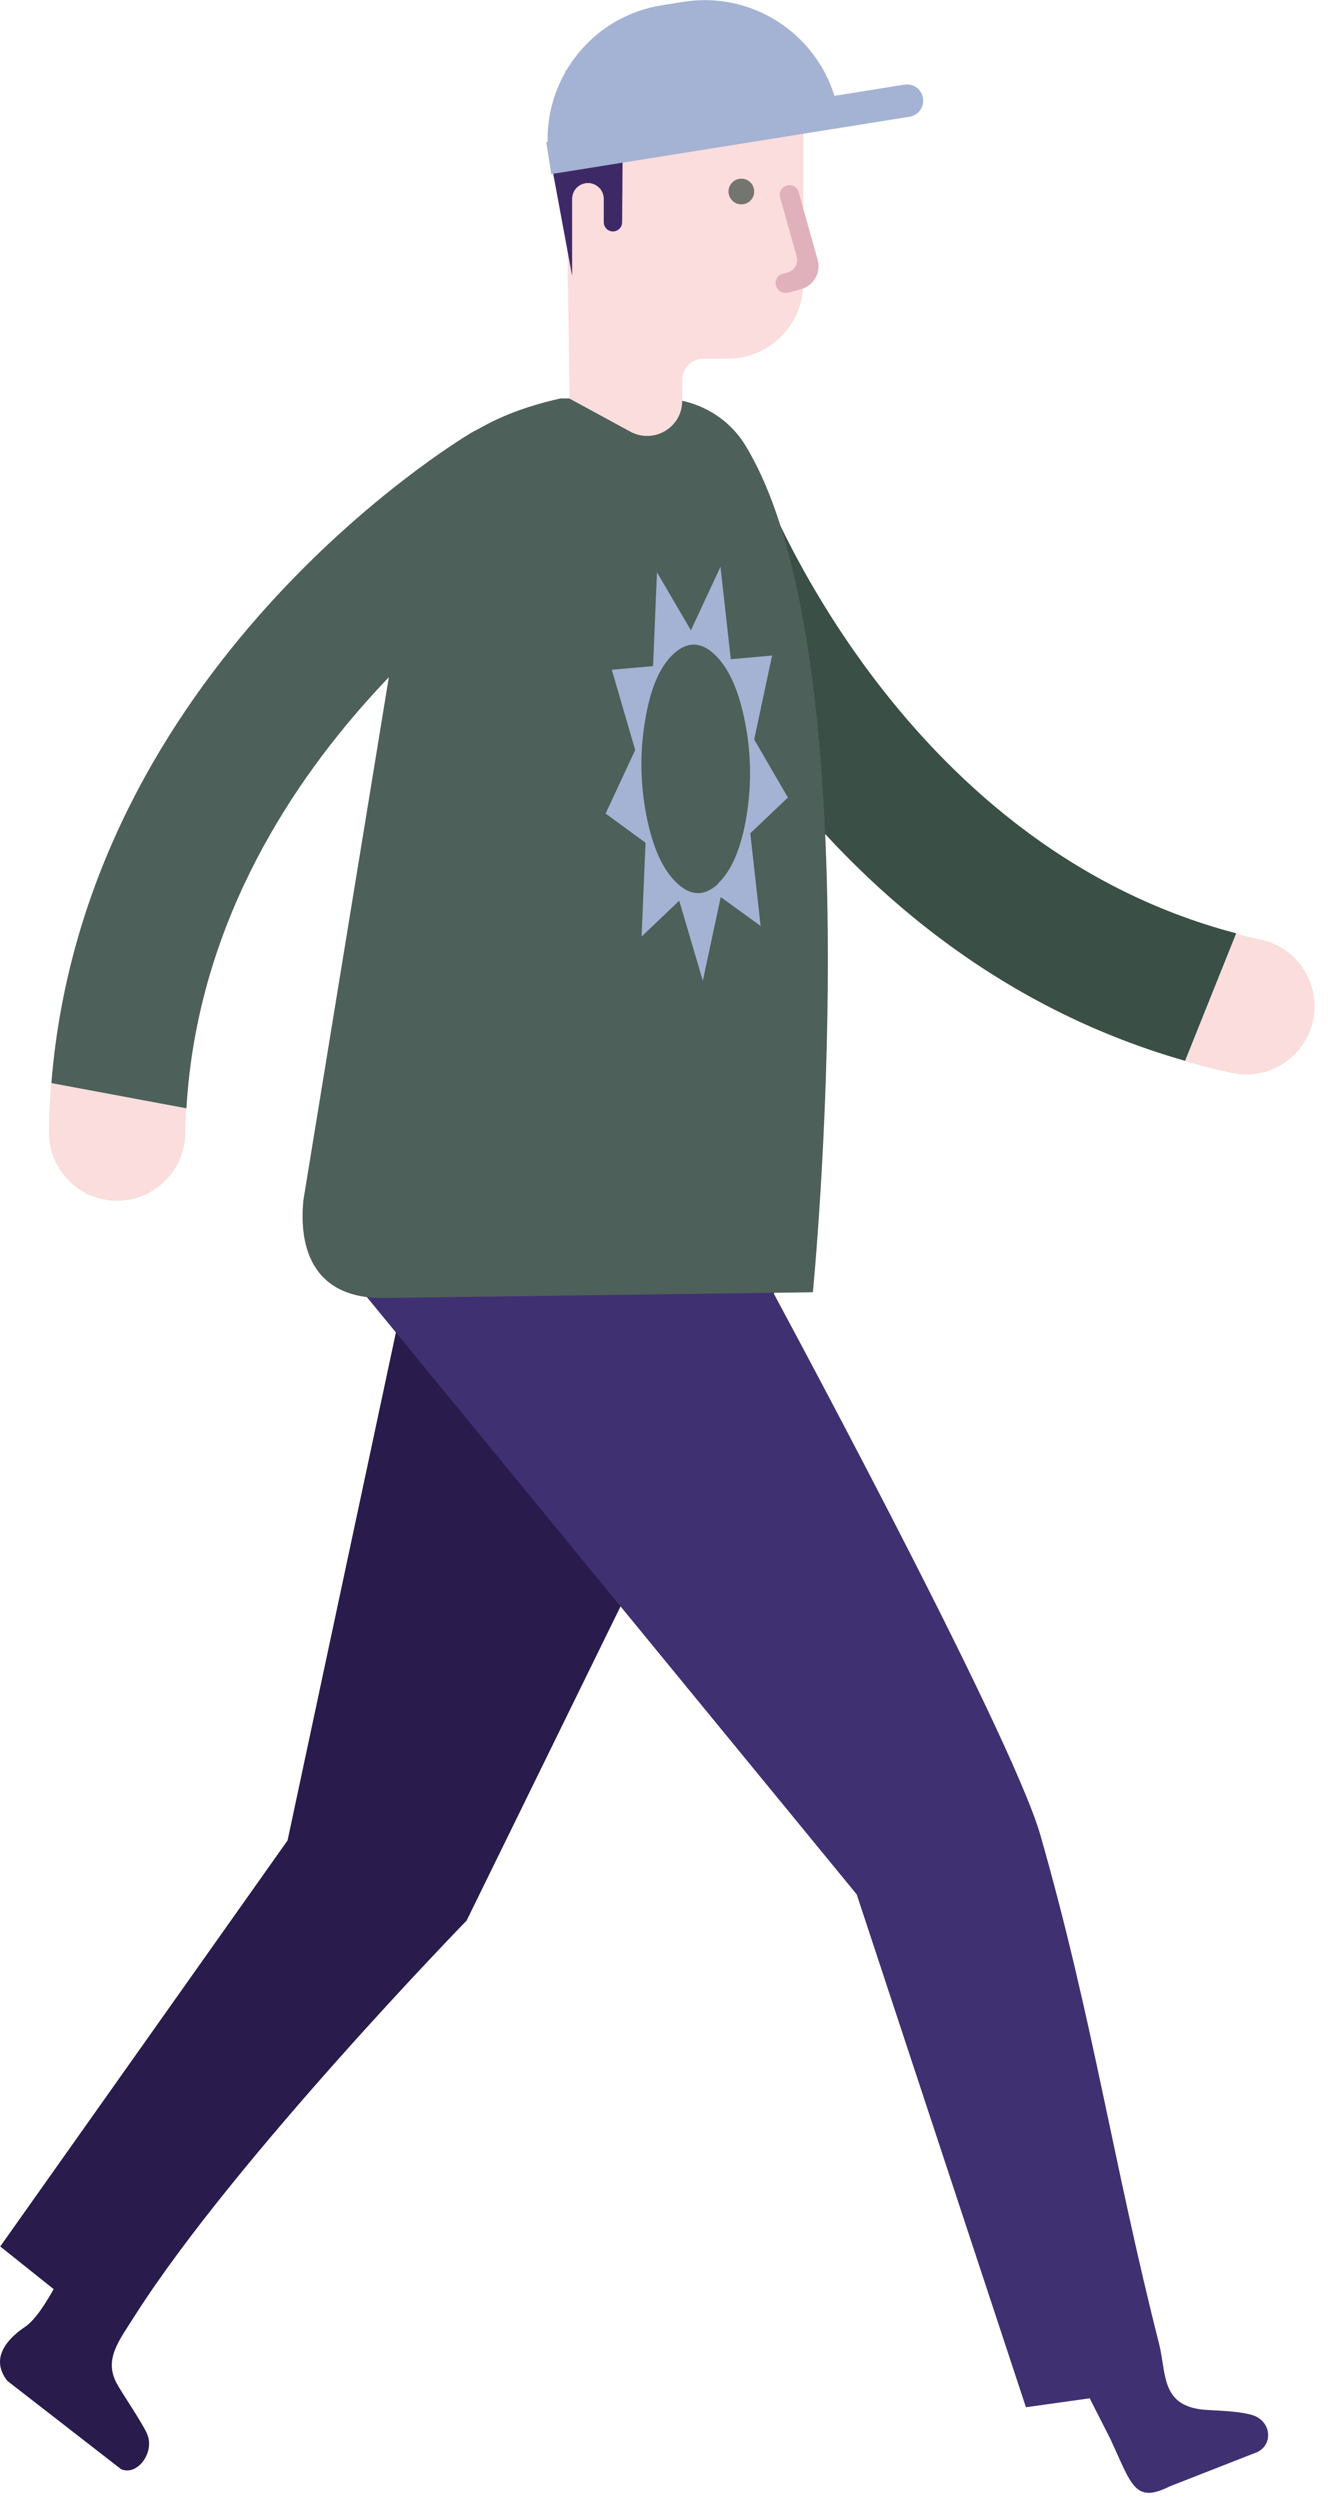 <svg width="58" height="109" viewBox="0 0 58 109" fill="none" xmlns="http://www.w3.org/2000/svg">
<g clip-path="url(#clip0_109_1181)">
<path d="M34.11 55.67L17.6 56.52L12.54 80.24L0.01 97.94L2.34 99.8C2.06 100.3 1.57 101.12 1.1 101.44C0.41 101.9 -0.49 102.77 0.32 103.8L5.28 107.65C6 107.96 6.77 106.9 6.41 106.1C6.17 105.57 5.35 104.39 5.08 103.89C4.53 102.84 5.19 102.05 5.91 100.91C10.24 94.12 20.35 83.73 20.35 83.73L34.1 55.67H34.11Z" fill="#291B4C"/>
<path d="M33.28 55.5L14.95 55.27L37.36 82.59L44.74 104.95L47.52 104.56L48.42 106.33C49.35 108.32 49.47 109.17 51.01 108.4L54.84 106.9C55.54 106.55 55.43 105.54 54.61 105.29C54.07 105.13 53.24 105.1 52.68 105.07C50.6 104.97 50.88 103.52 50.55 102.2C48.55 94.32 47.65 87.99 45.38 80.04C44.09 75.48 33.26 55.5 33.26 55.5H33.28Z" fill="#3F3072"/>
<path d="M54.98 40.96C56.59 41.31 57.6 42.89 57.26 44.5C56.97 45.82 55.85 46.74 54.57 46.84C54.29 46.86 54.01 46.84 53.72 46.78C53.02 46.63 52.35 46.46 51.68 46.27L53.91 40.71C54.26 40.8 54.62 40.89 54.98 40.97V40.96Z" fill="#FADDDC"/>
<path d="M29.29 18.97C30.84 18.42 32.54 19.23 33.09 20.77C33.15 20.93 38.98 36.78 53.91 40.69L51.68 46.25C34.21 41.26 27.76 23.53 27.49 22.75C26.94 21.2 27.75 19.51 29.3 18.96L29.29 18.97Z" fill="#3A4F46"/>
<path d="M35.45 56.34L16.68 56.59C12.95 56.59 13.14 53.29 13.23 52.33L16.98 29.38C16.98 25.22 16.23 19.19 24.45 17.37H28.8C30.3 17.37 31.72 18.13 32.5 19.41C38.17 28.67 35.45 56.33 35.45 56.33V56.34Z" fill="#4D6059"/>
<path d="M8.08 49.42C8.05 51.06 6.7 52.37 5.06 52.35C3.71 52.33 2.59 51.41 2.24 50.17C2.17 49.9 2.13 49.62 2.13 49.32C2.14 48.61 2.18 47.91 2.23 47.22L8.12 48.32C8.1 48.68 8.08 49.05 8.08 49.42Z" fill="#FADDDC"/>
<path d="M24.6 19.91C25.44 21.32 24.98 23.14 23.58 23.99C23.43 24.08 9.03 32.91 8.13 48.32L2.24 47.22C3.7 29.11 19.82 19.31 20.53 18.88C21.94 18.04 23.76 18.5 24.6 19.91Z" fill="#4D6059"/>
<path d="M24.64 3.04H35.03V12.34C35.03 14.16 33.55 15.64 31.73 15.64H30.68C30.17 15.64 29.75 16.05 29.75 16.57V17.48C29.75 18.64 28.51 19.37 27.49 18.82L24.84 17.38L24.63 3.04H24.64Z" fill="#FADDDC"/>
<path d="M34.35 12.77L34.95 12.6C35.49 12.45 35.81 11.88 35.66 11.34L34.83 8.38C34.77 8.15 34.53 8.02 34.31 8.09C34.09 8.16 33.95 8.39 34.02 8.61L34.74 11.17C34.83 11.48 34.65 11.8 34.34 11.88L34.13 11.94C33.9 12 33.77 12.24 33.84 12.46C33.91 12.68 34.14 12.82 34.36 12.75L34.35 12.77Z" fill="#E0B1BB"/>
<path d="M32.89 8.35C32.89 8.66 32.64 8.91 32.33 8.91C32.02 8.91 31.77 8.66 31.77 8.35C31.77 8.04 32.02 7.79 32.33 7.79C32.64 7.79 32.89 8.04 32.89 8.35Z" fill="#757570"/>
<path d="M27.76 8.46C27.76 7.93 27.33 7.5 26.8 7.5C26.27 7.5 25.84 7.93 25.84 8.46V10.55C25.84 11.08 26.27 11.51 26.8 11.51C27.33 11.51 27.76 11.08 27.76 10.55V8.46Z" fill="#FADDDC"/>
<path d="M27.15 7.03L27.13 9.69C27.13 9.91 26.95 10.09 26.73 10.09C26.51 10.09 26.33 9.91 26.33 9.69V8.67C26.33 8.29 26.02 7.98 25.64 7.98C25.26 7.98 24.95 8.29 24.95 8.67V12.03L23.96 6.68C23.96 6.68 23.65 4 25.57 3.24C27.49 2.48 27.17 7.04 27.17 7.04L27.15 7.03Z" fill="#3E2967"/>
<path d="M23.95 7.01L23.82 6.19H23.88C23.82 3.28 25.91 0.7 28.86 0.23L29.8 0.08C32.75 -0.39 35.53 1.41 36.39 4.18L39.44 3.69C39.83 3.63 40.19 3.89 40.25 4.28C40.31 4.67 40.05 5.03 39.66 5.09L24.04 7.59L23.95 7.01Z" fill="#A4B2D3"/>
<path d="M31.43 39.11L30.65 42.76L29.62 39.27L27.98 40.83L28.15 36.74L26.41 35.47L27.7 32.7L26.68 29.2L28.48 29.04L28.65 24.95L30.13 27.48L31.42 24.71L31.87 28.74L33.67 28.58L32.89 32.24L34.36 34.77L32.72 36.33L33.17 40.37L31.43 39.11ZM31.31 38.52C31.9 37.96 32.32 36.99 32.55 35.61C32.78 34.24 32.76 32.86 32.49 31.48C32.22 30.1 31.78 29.12 31.17 28.54C30.56 27.96 29.96 27.96 29.36 28.52C28.76 29.08 28.35 30.05 28.13 31.43C27.9 32.8 27.92 34.18 28.19 35.56C28.46 36.94 28.9 37.92 29.52 38.5C30.13 39.08 30.74 39.08 31.33 38.52H31.31Z" fill="#A4B2D3"/>
</g>
<defs>
<clipPath id="clip0_109_1181">
<rect width="57.32" height="108.68" fill="white"/>
</clipPath>
</defs>
</svg>
